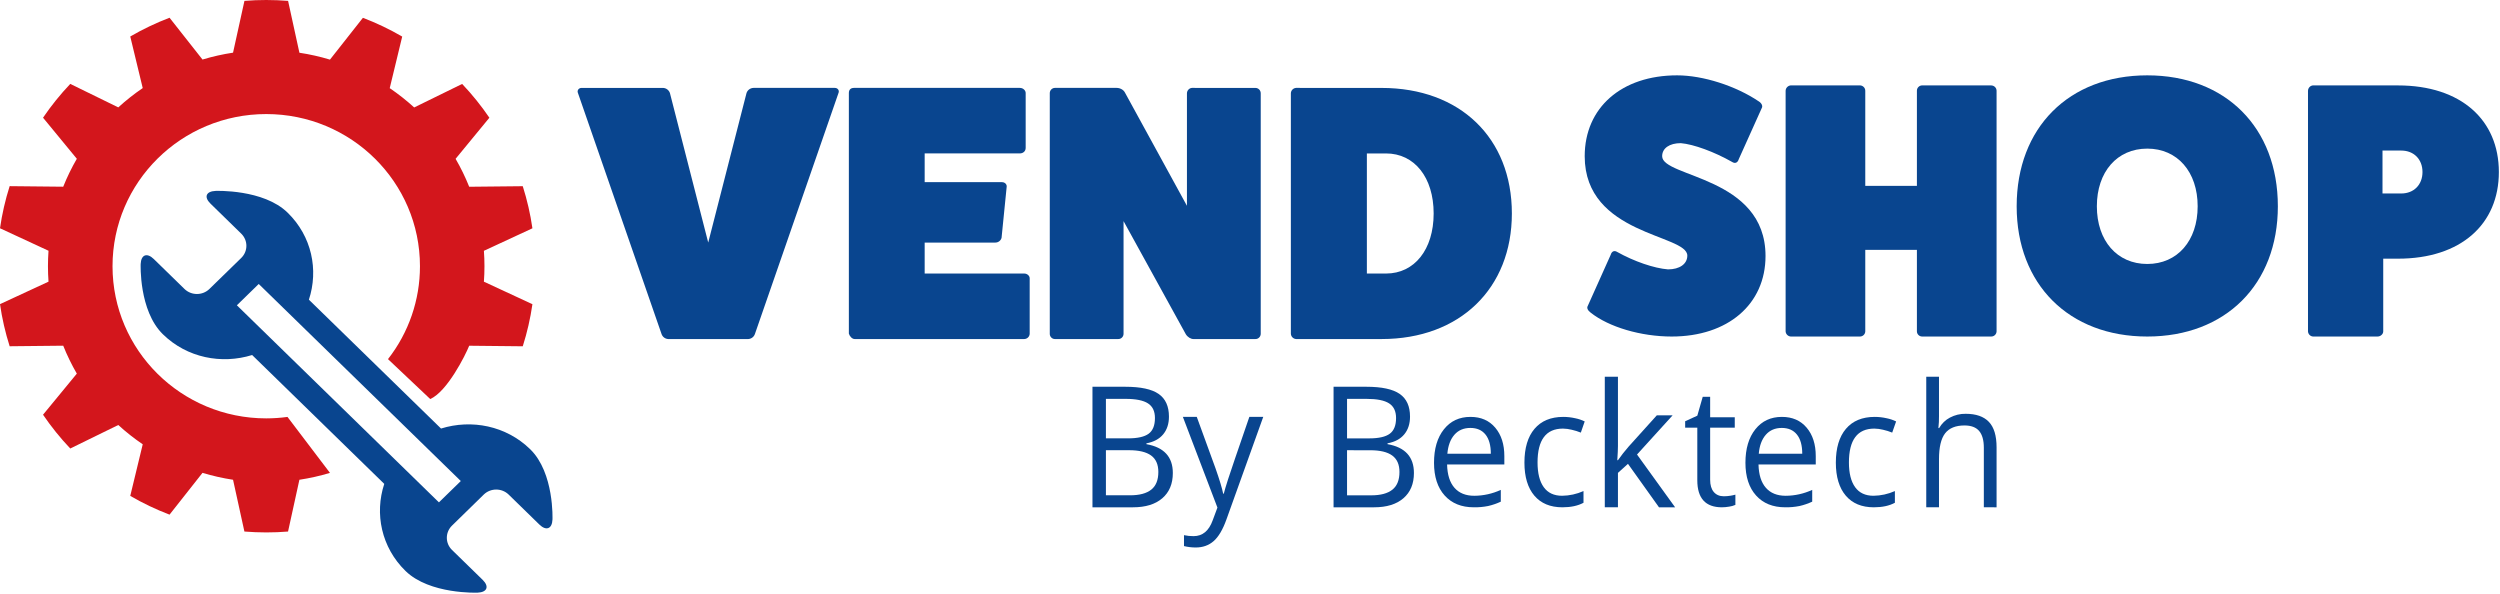 <?xml version="1.0" encoding="UTF-8"?>
<svg width="219px" height="52px" viewBox="0 0 219 52" version="1.1" xmlns="http://www.w3.org/2000/svg" xmlns:xlink="http://www.w3.org/1999/xlink">
    <!-- Generator: Sketch 63.1 (92452) - https://sketch.com -->
    <title>vend shop copy</title>
    <desc>Created with Sketch.</desc>
    <g id="Page-1" stroke="none" stroke-width="1" fill="none" fill-rule="evenodd">
        <g id="vend-shop-copy" fill-rule="nonzero">
            <path d="M38.634,37.54 L32.847,31.896 L27.059,26.253 C27.917,23.649 27.316,20.693 25.197,18.631 C23.082,16.555 18.89,16.723 18.89,16.723 C18.045,16.758 17.844,17.258 18.443,17.842 L21.141,20.477 C21.731,21.063 21.731,22.002 21.141,22.588 L18.335,25.323 C17.734,25.898 16.771,25.898 16.17,25.323 L13.471,22.69 C12.879,22.114 12.359,22.304 12.323,23.126 C12.323,23.126 12.152,27.215 14.272,29.284 C16.391,31.354 19.417,31.93 22.087,31.1 L27.874,36.744 L33.661,42.388 C32.803,44.992 33.404,47.948 35.523,50.017 C37.642,52.086 41.837,51.917 41.837,51.917 C42.674,51.882 42.876,51.382 42.284,50.798 L39.585,48.165 C38.995,47.579 38.995,46.64 39.585,46.054 L42.385,43.316 C42.986,42.741 43.948,42.741 44.549,43.316 L47.249,45.95 C47.841,46.527 48.361,46.337 48.397,45.514 C48.397,45.514 48.568,41.425 46.448,39.356 C44.329,37.287 41.304,36.71 38.634,37.54 Z M40.366,42.139 L38.45,44.007 L20.75,26.744 L22.665,24.876 L40.366,42.139 Z" id="Shape" fill="#09458F"></path>
            <path d="M25.184,36.522 C24.567,36.607 23.945,36.649 23.323,36.65 C15.886,36.65 9.857,30.682 9.857,23.321 C9.857,15.961 15.886,9.992 23.323,9.992 C30.76,9.992 36.789,15.96 36.789,23.321 C36.792,26.271 35.806,29.136 33.988,31.459 L37.689,34.956 C39.173,34.304 40.763,31.134 41.102,30.286 L45.794,30.335 C46.177,29.131 46.46,27.897 46.64,26.647 L42.39,24.676 C42.422,24.228 42.439,23.775 42.439,23.323 C42.439,22.87 42.422,22.415 42.39,21.97 L46.64,19.999 C46.46,18.748 46.177,17.515 45.794,16.311 L41.102,16.36 C40.764,15.516 40.366,14.698 39.91,13.912 L42.87,10.313 C42.156,9.264 41.358,8.274 40.484,7.353 L36.282,9.413 C35.609,8.799 34.893,8.234 34.14,7.722 L35.233,3.204 C34.132,2.564 32.981,2.014 31.791,1.56 L28.905,5.223 C28.028,4.958 27.134,4.756 26.228,4.62 L25.236,0.077 C24.606,0.027 23.969,0.001 23.325,1.68043361e-13 C22.681,-0.001 22.044,0.025 21.413,0.077 L20.415,4.613 C19.51,4.75 18.615,4.951 17.739,5.216 L14.852,1.554 C13.662,2.008 12.512,2.557 11.411,3.197 L12.503,7.715 C11.75,8.227 11.034,8.793 10.361,9.407 L6.156,7.35 C5.282,8.27 4.484,9.26 3.77,10.31 L6.73,13.909 C6.274,14.695 5.876,15.513 5.538,16.356 L0.846,16.307 C0.463,17.511 0.18,18.745 4.29878364e-14,19.996 L4.25,21.966 C4.218,22.415 4.201,22.867 4.201,23.32 C4.201,23.772 4.218,24.228 4.25,24.673 L4.29878364e-14,26.643 C0.18,27.894 0.463,29.128 0.846,30.332 L5.538,30.283 C5.876,31.126 6.274,31.945 6.73,32.73 L3.77,36.329 C4.484,37.379 5.282,38.369 6.156,39.289 L10.361,37.23 C11.034,37.844 11.75,38.409 12.503,38.921 L11.411,43.44 C12.512,44.08 13.662,44.629 14.852,45.083 L17.739,41.421 C18.615,41.687 19.51,41.889 20.415,42.027 L21.41,46.563 C22.04,46.613 22.677,46.639 23.321,46.64 C23.965,46.641 24.602,46.615 25.233,46.563 L26.227,42.027 C27.133,41.89 28.027,41.689 28.904,41.424 L25.184,36.522 Z" id="Path" fill="#D3161C"></path>
            <g id="Group-3" transform="translate(50.6, 6.6)" fill="#09458F">
                <path d="M22.533,1.1 C22.786,1.1 22.948,1.324 22.852,1.546 L15.532,22.654 C15.448,22.905 15.222,23.081 14.957,23.1 L7.924,23.1 C7.659,23.081 7.433,22.905 7.349,22.654 L0.028,1.547 C-0.068,1.324 0.092,1.101 0.348,1.101 L7.476,1.101 C7.752,1.109 7.994,1.287 8.084,1.547 L11.44,14.649 L14.796,1.547 C14.886,1.286 15.129,1.108 15.405,1.1 L22.533,1.1 Z" id="Path"></path>
                <path d="M39.121,17.361 C39.374,17.361 39.6,17.552 39.6,17.775 L39.6,22.654 C39.58,22.904 39.372,23.097 39.121,23.1 L24.267,23.1 C24.043,23.1 23.82,22.847 23.76,22.622 L23.76,1.546 C23.76,1.259 23.92,1.1 24.207,1.1 L38.742,1.1 C39.03,1.1 39.249,1.324 39.249,1.546 L39.249,6.36 C39.249,6.647 39.025,6.838 38.742,6.838 L30.401,6.838 L30.401,9.357 L37.169,9.357 C37.456,9.357 37.616,9.58 37.584,9.771 L37.137,14.235 C37.07,14.48 36.847,14.65 36.593,14.649 L30.401,14.649 L30.401,17.359 L39.121,17.361 Z" id="Path"></path>
                <path d="M59.369,1.103 C59.495,1.1 59.616,1.15 59.705,1.24 C59.793,1.33 59.842,1.453 59.84,1.581 L59.84,22.654 C59.83,22.909 59.62,23.108 59.369,23.1 L53.941,23.1 C53.721,23.1 53.443,22.94 53.282,22.686 L47.823,12.77 L47.823,22.654 C47.814,22.909 47.604,23.108 47.353,23.1 L41.799,23.1 C41.559,23.094 41.366,22.898 41.36,22.654 L41.36,1.578 C41.352,1.323 41.548,1.109 41.799,1.1 L47.227,1.1 C47.509,1.1 47.823,1.259 47.948,1.514 L53.376,11.429 L53.376,1.578 C53.379,1.328 53.569,1.12 53.815,1.1 L59.369,1.103 Z" id="Path"></path>
                <path d="M70.431,1.103 C77.283,1.103 81.84,5.47 81.84,12.101 C81.84,18.669 77.283,23.1 70.431,23.1 L62.932,23.1 C62.679,23.08 62.483,22.872 62.48,22.622 L62.48,1.578 C62.483,1.328 62.679,1.12 62.932,1.1 L70.431,1.103 Z M70.819,17.362 C73.308,17.362 74.988,15.257 74.988,12.101 C74.988,8.945 73.307,6.841 70.819,6.841 L69.138,6.841 L69.138,17.362 L70.819,17.362 Z" id="Shape"></path>
                <g id="Group" transform="translate(88.22, 0)">
                    <path d="M2.275,15.725 C2.37,15.407 2.595,15.312 2.85,15.473 C4.322,16.299 6.081,16.902 7.296,16.998 C8.32,16.998 8.989,16.521 8.989,15.791 C8.989,13.916 0,14.011 0,7.085 C0,2.828 3.231,-8.20676878e-14 8.093,-8.20676878e-14 C10.365,-8.20676878e-14 13.244,0.925 15.259,2.288 C15.513,2.447 15.611,2.701 15.513,2.86 L13.498,7.34 C13.402,7.657 13.178,7.752 12.922,7.592 C11.36,6.701 9.537,6.034 8.417,5.94 C7.425,5.94 6.785,6.385 6.785,7.084 C6.785,8.959 15.84,8.832 15.84,15.826 C15.84,20.052 12.546,22.88 7.619,22.88 C4.932,22.88 2.118,22.054 0.517,20.783 C0.263,20.592 0.165,20.37 0.263,20.211 L2.275,15.725 Z" id="Path"></path>
                    <path d="M35.595,0.883 C35.725,0.881 35.849,0.931 35.941,1.021 C36.032,1.111 36.082,1.234 36.08,1.362 L36.08,22.434 C36.07,22.689 35.854,22.888 35.595,22.88 L29.554,22.88 C29.306,22.874 29.107,22.678 29.101,22.434 L29.101,15.291 L24.578,15.291 L24.578,22.434 C24.569,22.689 24.352,22.888 24.094,22.88 L18.052,22.88 C17.81,22.863 17.617,22.673 17.6,22.434 L17.6,1.358 C17.603,1.108 17.799,0.901 18.052,0.88 L24.094,0.88 C24.223,0.878 24.348,0.927 24.439,1.018 C24.531,1.108 24.581,1.231 24.578,1.358 L24.578,9.68 L29.101,9.68 L29.101,1.358 C29.093,1.103 29.295,0.889 29.554,0.88 L35.595,0.883 Z" id="Path"></path>
                    <path d="M49.28,22.88 C42.415,22.88 37.84,18.304 37.84,11.472 C37.84,4.578 42.416,-8.20676878e-14 49.28,-8.20676878e-14 C56.144,-8.20676878e-14 60.72,4.576 60.72,11.472 C60.72,18.304 56.146,22.88 49.28,22.88 Z M49.28,6.419 C46.637,6.419 44.865,8.452 44.865,11.471 C44.865,14.49 46.637,16.524 49.28,16.524 C51.923,16.524 53.695,14.49 53.695,11.471 C53.695,8.452 51.923,6.419 49.28,6.419 L49.28,6.419 Z" id="Shape"></path>
                    <path d="M71.245,0.883 C76.767,0.883 80.08,3.911 80.08,8.472 C80.08,13.032 76.767,16.06 71.245,16.06 L69.951,16.06 L69.951,22.434 C69.951,22.657 69.729,22.88 69.45,22.88 L63.802,22.88 C63.565,22.864 63.376,22.673 63.36,22.434 L63.36,1.358 C63.363,1.108 63.554,0.9 63.802,0.88 L71.245,0.883 Z M71.528,10.349 C72.633,10.349 73.39,9.585 73.39,8.469 C73.39,7.354 72.633,6.589 71.528,6.589 L69.887,6.589 L69.887,10.349 L71.528,10.349 Z" id="Shape"></path>
                </g>
            </g>
            <g id="Group-2" transform="translate(95.7, 33)" fill="#09458F">
                <path d="M4.20108402e-14,0.88 L2.87,0.88 C4.218,0.88 5.194,1.089 5.796,1.508 C6.399,1.927 6.7,2.59 6.7,3.497 C6.7,4.123 6.532,4.639 6.196,5.046 C5.86,5.453 5.37,5.717 4.726,5.837 L4.726,5.909 C6.269,6.183 7.04,7.026 7.04,8.436 C7.04,9.379 6.733,10.116 6.119,10.646 C5.506,11.176 4.647,11.441 3.545,11.44 L4.20108402e-14,11.44 L4.20108402e-14,0.88 Z M1.178,5.4 L3.124,5.4 C3.957,5.4 4.557,5.264 4.924,4.992 C5.291,4.72 5.474,4.261 5.473,3.617 C5.473,3.024 5.269,2.597 4.861,2.335 C4.454,2.072 3.805,1.941 2.915,1.941 L1.178,1.941 L1.178,5.4 Z M1.178,6.438 L1.178,10.388 L3.297,10.388 C4.118,10.388 4.735,10.223 5.15,9.893 C5.564,9.564 5.771,9.047 5.771,8.344 C5.771,7.69 5.559,7.208 5.135,6.9 C4.711,6.591 4.066,6.437 3.2,6.438 L1.178,6.438 Z" id="Shape"></path>
                <path d="M7.92,3.52 L9.138,3.52 L10.778,8.022 C11.139,9.05 11.362,9.792 11.449,10.248 L11.504,10.248 C11.563,10.003 11.687,9.584 11.877,8.991 C12.067,8.398 12.688,6.574 13.742,3.52 L14.96,3.52 L11.734,12.51 C11.415,13.399 11.042,14.029 10.615,14.402 C10.188,14.774 9.665,14.961 9.044,14.96 C8.699,14.96 8.354,14.919 8.018,14.837 L8.018,13.88 C8.295,13.94 8.577,13.969 8.86,13.966 C9.64,13.966 10.197,13.506 10.53,12.586 L10.947,11.464 L7.92,3.52 Z" id="Path"></path>
                <path d="M21.12,0.88 L23.99,0.88 C25.337,0.88 26.312,1.089 26.915,1.508 C27.518,1.927 27.819,2.59 27.818,3.498 C27.818,4.124 27.65,4.641 27.314,5.048 C26.979,5.455 26.489,5.717 25.846,5.835 L25.846,5.907 C27.389,6.181 28.16,7.024 28.16,8.435 C28.16,9.379 27.853,10.116 27.24,10.646 C26.626,11.176 25.768,11.441 24.665,11.44 L21.12,11.44 L21.12,0.88 Z M22.301,5.402 L24.247,5.402 C25.079,5.402 25.679,5.266 26.046,4.993 C26.413,4.721 26.596,4.262 26.595,3.618 C26.595,3.025 26.391,2.598 25.984,2.335 C25.576,2.073 24.927,1.942 24.038,1.942 L22.301,1.942 L22.301,5.402 Z M22.301,6.44 L22.301,10.391 L24.42,10.391 C25.24,10.391 25.857,10.226 26.272,9.896 C26.686,9.567 26.893,9.05 26.893,8.347 C26.893,7.692 26.681,7.211 26.257,6.902 C25.834,6.593 25.189,6.44 24.323,6.442 L22.301,6.44 Z" id="Shape"></path>
                <path d="M33.401,11.439 C32.324,11.439 31.475,11.095 30.854,10.407 C30.232,9.719 29.921,8.763 29.92,7.541 C29.92,6.31 30.209,5.331 30.788,4.606 C31.366,3.88 32.143,3.518 33.117,3.52 C34.03,3.52 34.752,3.835 35.284,4.465 C35.816,5.094 36.081,5.925 36.08,6.958 L36.08,7.69 L31.065,7.69 C31.087,8.587 31.303,9.268 31.713,9.733 C32.122,10.198 32.7,10.43 33.444,10.43 C34.245,10.427 35.037,10.251 35.77,9.914 L35.77,10.946 C35.414,11.111 35.044,11.239 34.664,11.326 C34.248,11.409 33.825,11.447 33.401,11.439 Z M33.102,4.487 C32.518,4.487 32.052,4.687 31.703,5.087 C31.355,5.487 31.15,6.04 31.089,6.746 L34.897,6.746 C34.897,6.016 34.742,5.457 34.432,5.069 C34.122,4.681 33.679,4.487 33.103,4.487 L33.102,4.487 Z" id="Shape"></path>
                <path d="M41.167,11.44 C40.109,11.44 39.29,11.1 38.71,10.419 C38.131,9.738 37.841,8.774 37.84,7.529 C37.84,6.248 38.134,5.261 38.723,4.566 C39.312,3.871 40.151,3.522 41.24,3.52 C41.594,3.52 41.947,3.56 42.294,3.639 C42.579,3.695 42.857,3.789 43.12,3.918 L42.781,4.896 C42.521,4.791 42.254,4.707 41.982,4.646 C41.731,4.583 41.474,4.549 41.215,4.545 C39.731,4.545 38.989,5.535 38.989,7.515 C38.989,8.454 39.17,9.175 39.532,9.677 C39.894,10.179 40.431,10.43 41.142,10.429 C41.786,10.421 42.423,10.281 43.015,10.017 L43.015,11.042 C42.525,11.307 41.909,11.439 41.167,11.44 Z" id="Path"></path>
                <path d="M46.032,7.315 C46.318,6.906 46.626,6.514 46.952,6.139 L49.438,3.382 L50.822,3.382 L47.703,6.816 L51.04,11.44 L49.628,11.44 L46.91,7.631 L46.032,8.424 L46.032,11.438 L44.88,11.438 L44.88,8.40216803e-14 L46.032,8.40216803e-14 L46.032,6.066 C46.032,6.335 46.013,6.752 45.975,7.315 L46.032,7.315 Z" id="Path"></path>
                <path d="M55.303,10.473 C55.496,10.473 55.688,10.458 55.879,10.427 C56.028,10.404 56.175,10.372 56.32,10.331 L56.32,11.228 C56.148,11.304 55.966,11.355 55.781,11.38 C55.569,11.418 55.355,11.438 55.14,11.44 C53.703,11.44 52.984,10.65 52.984,9.07 L52.984,4.466 L51.92,4.466 L51.92,3.901 L52.985,3.414 L53.459,1.76 L54.109,1.76 L54.109,3.555 L56.265,3.555 L56.265,4.466 L54.109,4.466 L54.109,9.024 C54.109,9.49 54.215,9.848 54.427,10.098 C54.64,10.347 54.931,10.472 55.303,10.473 Z" id="Path"></path>
                <path d="M60.681,11.439 C59.604,11.439 58.755,11.095 58.134,10.407 C57.512,9.719 57.201,8.763 57.2,7.541 C57.2,6.31 57.489,5.331 58.068,4.606 C58.646,3.88 59.423,3.518 60.397,3.52 C61.31,3.52 62.032,3.835 62.564,4.465 C63.096,5.094 63.361,5.925 63.36,6.958 L63.36,7.69 L58.345,7.69 C58.367,8.587 58.583,9.268 58.993,9.733 C59.402,10.198 59.98,10.43 60.724,10.43 C61.525,10.427 62.317,10.251 63.05,9.914 L63.05,10.946 C62.694,11.111 62.324,11.239 61.944,11.326 C61.528,11.409 61.105,11.447 60.681,11.439 Z M60.382,4.487 C59.798,4.487 59.332,4.687 58.983,5.087 C58.635,5.487 58.43,6.04 58.369,6.746 L62.177,6.746 C62.177,6.016 62.022,5.457 61.712,5.069 C61.402,4.681 60.959,4.487 60.382,4.487 Z" id="Shape"></path>
                <path d="M68.447,11.44 C67.389,11.44 66.57,11.1 65.99,10.419 C65.411,9.738 65.121,8.774 65.12,7.529 C65.12,6.248 65.414,5.261 66.003,4.566 C66.592,3.871 67.431,3.522 68.52,3.52 C68.874,3.52 69.227,3.56 69.574,3.639 C69.859,3.695 70.137,3.789 70.4,3.918 L70.057,4.896 C69.798,4.791 69.531,4.707 69.259,4.646 C69.008,4.583 68.751,4.549 68.492,4.545 C67.008,4.545 66.266,5.535 66.266,7.515 C66.266,8.454 66.447,9.175 66.809,9.677 C67.171,10.179 67.708,10.43 68.419,10.429 C69.063,10.421 69.7,10.281 70.292,10.017 L70.292,11.042 C69.805,11.307 69.189,11.439 68.447,11.44 Z" id="Path"></path>
                <path d="M78.084,11.438 L78.084,6.226 C78.084,5.569 77.948,5.079 77.674,4.755 C77.401,4.432 76.973,4.27 76.389,4.27 C75.614,4.27 75.048,4.501 74.691,4.961 C74.335,5.422 74.156,6.177 74.156,7.225 L74.156,11.437 L73.04,11.437 L73.04,8.40216803e-14 L74.156,8.40216803e-14 L74.156,3.462 C74.16,3.808 74.142,4.155 74.103,4.498 L74.169,4.498 C74.397,4.103 74.723,3.786 75.108,3.584 C75.54,3.354 76.016,3.239 76.497,3.249 C77.398,3.249 78.074,3.484 78.524,3.953 C78.975,4.423 79.2,5.167 79.2,6.184 L79.2,11.44 L78.084,11.438 Z" id="Path"></path>
            </g>
        </g>
    </g>
</svg>
